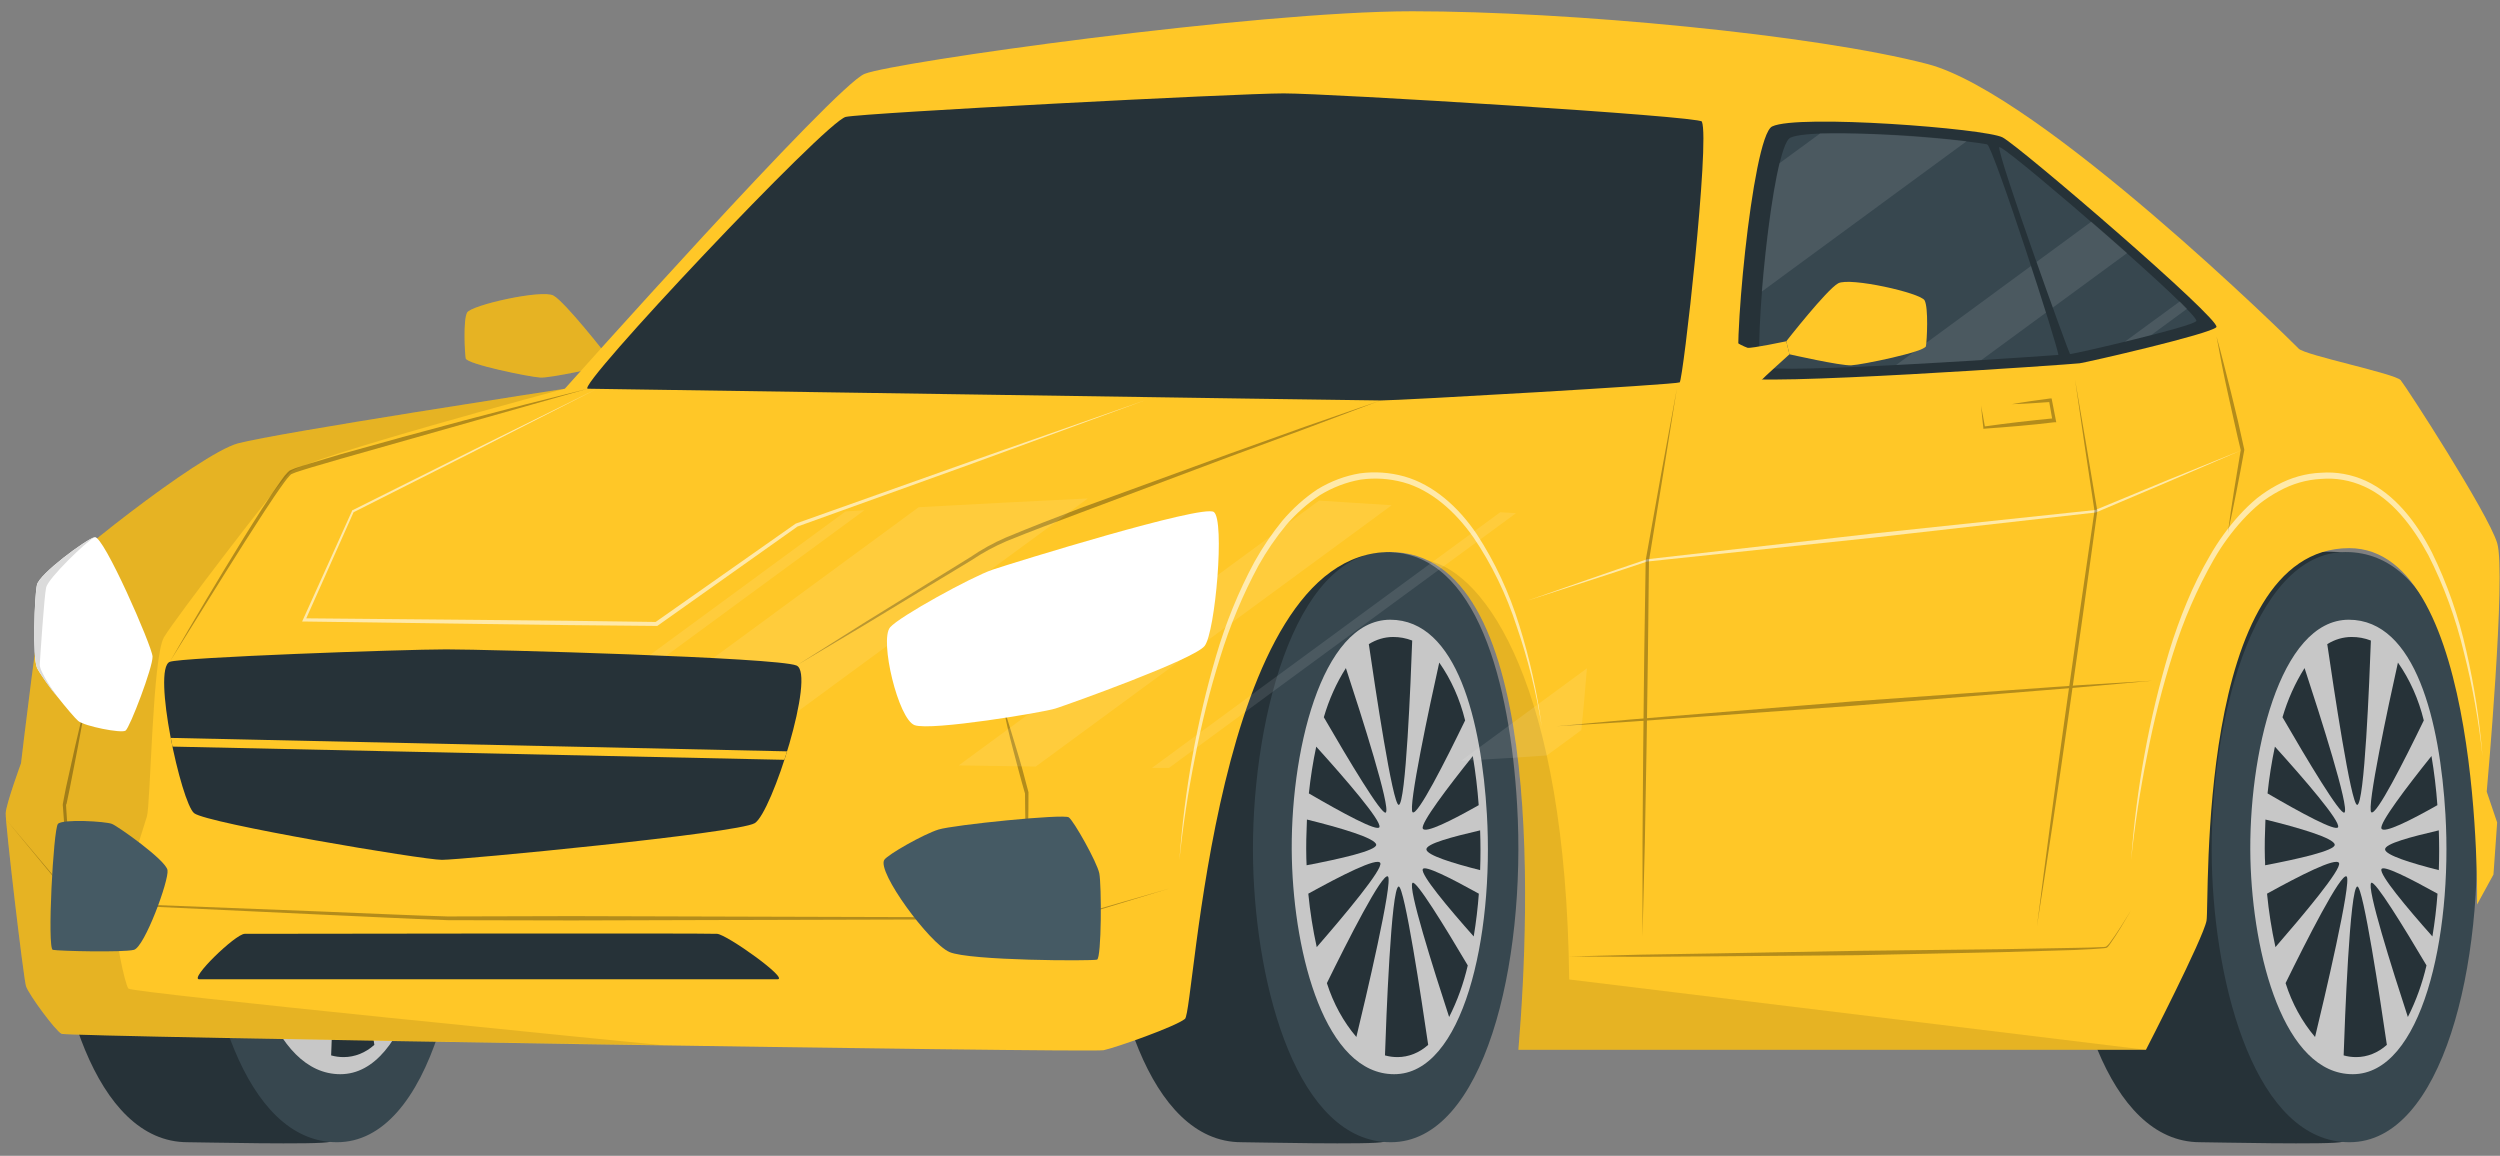 <svg width="199" height="92" viewBox="0 0 199 92" fill="none" xmlns="http://www.w3.org/2000/svg">
<rect x="0" y="0" width="199" height="92" fill="#808080" stroke="none"/>
<path d="M47.934 29.176L48.185 28.141C48.185 28.141 44.975 24.031 44.054 23.526C43.132 23.022 37.496 24.287 37.179 24.883C36.862 25.479 36.993 28.071 37.07 28.528C37.146 28.984 42.17 30.011 43.015 30.054C43.861 30.098 47.934 29.176 47.934 29.176Z" fill="#FFC727"/>
<path d="M48.185 28.141L47.934 29.176C47.934 29.176 50.069 31.102 50.149 31.215C50.229 31.329 50.098 31.877 50.098 31.877H52.262V28.141C51.941 28.357 51.602 28.53 51.249 28.658C50.94 28.723 48.185 28.141 48.185 28.141Z" fill="#FFC727"/>
<g opacity="0.1">
<path d="M47.934 29.176L48.185 28.141C48.185 28.141 44.975 24.031 44.054 23.526C43.132 23.022 37.496 24.287 37.179 24.883C36.862 25.479 36.993 28.071 37.07 28.528C37.146 28.984 42.17 30.011 43.015 30.054C43.861 30.098 47.934 29.176 47.934 29.176Z" fill="black"/>
<path d="M48.185 28.141L47.934 29.176C47.934 29.176 50.069 31.102 50.149 31.215C50.229 31.329 50.098 31.877 50.098 31.877H52.262V28.141C51.941 28.357 51.602 28.53 51.249 28.658C50.94 28.723 48.185 28.141 48.185 28.141Z" fill="black"/>
</g>
<path d="M87.86 68.688C88.089 78.691 91.412 90.921 98.822 90.921C99.551 90.921 109.468 91.147 110.116 90.891C116.087 88.525 119.625 75.525 118.955 64.065C118.43 55.14 116.04 45.142 109.81 43.941C109.395 43.863 98.961 43.941 98.516 43.941C91.029 43.941 87.608 57.946 87.86 68.688Z" fill="#263238"/>
<path d="M99.747 68.688C99.981 78.691 103.303 90.921 110.71 90.921C118.117 90.921 121.508 76.769 120.762 64.065C120.204 54.544 117.632 43.941 110.397 43.941C102.921 43.941 99.5 57.946 99.747 68.688Z" fill="#37474F"/>
<path d="M102.833 68.383C103.023 76.073 105.5 85.506 110.976 85.506C116.452 85.506 118.929 74.607 118.357 64.826C117.927 57.493 116.007 49.33 110.659 49.33C105.132 49.343 102.626 60.12 102.833 68.383Z" fill="#C7C7C7"/>
<path d="M112.411 50.987C112.298 54.114 111.905 64.069 111.337 64.069C110.856 64.069 109.453 54.67 108.958 51.274C109.554 50.9 110.218 50.704 110.892 50.704C111.408 50.701 111.921 50.797 112.411 50.987Z" fill="#263238"/>
<path d="M110.309 64.678C110.007 64.948 107.326 60.459 105.376 57.093C105.786 55.686 106.379 54.365 107.133 53.179C108.397 57.028 110.721 64.313 110.309 64.678Z" fill="#263238"/>
<path d="M109.803 65.835C109.665 66.244 106.783 64.669 104.185 63.156C104.316 61.901 104.512 60.658 104.772 59.433C107.151 62.064 109.971 65.339 109.803 65.835Z" fill="#263238"/>
<path d="M109.547 67.24C109.573 67.709 106.655 68.37 104.006 68.875L103.984 68.323C103.959 67.322 103.984 66.287 104.032 65.235C106.669 65.887 109.5 66.713 109.547 67.24Z" fill="#263238"/>
<path d="M104.812 75.39C104.505 73.992 104.281 72.571 104.141 71.136C106.691 69.727 109.65 68.209 109.872 68.697C110.094 69.184 107.034 72.832 104.812 75.39Z" fill="#263238"/>
<path d="M107.966 82.544C106.934 81.334 106.133 79.871 105.62 78.256C107.252 74.929 110.047 69.414 110.48 69.767C110.914 70.119 108.677 79.617 107.966 82.544Z" fill="#263238"/>
<path d="M113.683 83.171C112.981 83.801 112.127 84.143 111.249 84.145C110.911 84.147 110.573 84.102 110.244 84.01C110.331 81.4 110.732 70.567 111.337 70.567C111.799 70.558 113.166 79.626 113.683 83.171Z" fill="#263238"/>
<path d="M116.834 76.847C116.5 78.29 116.001 79.672 115.351 80.953C114.083 77.077 112.043 70.623 112.437 70.275C112.714 70.027 114.98 73.707 116.834 76.847Z" fill="#263238"/>
<path d="M117.716 71.137C117.631 72.28 117.495 73.416 117.308 74.542C115.231 72.202 113.097 69.645 113.25 69.192C113.366 68.819 115.508 69.91 117.716 71.137Z" fill="#263238"/>
<path d="M117.818 66.096C117.855 67.148 117.858 68.209 117.818 69.262C115.632 68.71 113.567 68.07 113.541 67.614C113.515 67.157 115.61 66.613 117.818 66.096Z" fill="#263238"/>
<path d="M117.705 64.091C115.574 65.3 113.439 66.374 113.253 65.952C113.067 65.53 115.278 62.621 117.235 60.181C117.452 61.473 117.609 62.778 117.705 64.091Z" fill="#263238"/>
<path d="M116.623 57.346C115.045 60.599 112.83 64.974 112.444 64.656C112.058 64.339 113.796 56.163 114.564 52.74C115.51 54.088 116.211 55.657 116.623 57.346Z" fill="#263238"/>
<path d="M3.974 68.688C4.204 78.691 7.526 90.921 14.937 90.921C15.665 90.921 25.582 91.147 26.231 90.891C32.202 88.525 35.739 75.525 35.069 64.065C34.544 55.14 32.154 45.142 25.924 43.941C25.509 43.863 15.075 43.941 14.63 43.941C7.144 43.941 3.726 57.946 3.974 68.688Z" fill="#263238"/>
<path d="M15.866 68.688C16.095 78.691 19.418 90.921 26.825 90.921C34.231 90.921 37.623 76.769 36.88 64.065C36.319 54.544 33.747 43.941 26.515 43.941C19.035 43.941 15.614 57.946 15.866 68.688Z" fill="#37474F"/>
<path d="M18.948 68.383C19.137 76.073 21.615 85.506 27.09 85.506C32.566 85.506 35.044 74.607 34.472 64.826C34.042 57.493 32.122 49.33 26.773 49.33C21.247 49.343 18.744 60.12 18.948 68.383Z" fill="#C7C7C7"/>
<path d="M28.526 50.987C28.413 54.114 28.02 64.069 27.433 64.069C26.952 64.069 25.55 54.67 25.054 51.274C25.651 50.9 26.315 50.704 26.989 50.704C27.511 50.699 28.03 50.794 28.526 50.987Z" fill="#263238"/>
<path d="M26.424 64.678C26.121 64.948 23.44 60.459 21.491 57.093C21.902 55.687 22.494 54.366 23.247 53.179C24.511 57.028 26.846 64.313 26.424 64.678Z" fill="#263238"/>
<path d="M25.917 65.835C25.779 66.244 22.897 64.669 20.299 63.156C20.43 61.901 20.626 60.658 20.886 59.433C23.265 62.064 26.085 65.339 25.917 65.835Z" fill="#263238"/>
<path d="M25.648 67.24C25.673 67.709 22.755 68.37 20.107 68.875C20.107 68.688 20.107 68.51 20.088 68.323C20.059 67.322 20.088 66.287 20.132 65.235C22.784 65.887 25.615 66.713 25.648 67.24Z" fill="#263238"/>
<path d="M20.93 75.39C20.624 73.992 20.4 72.571 20.26 71.136C22.81 69.727 25.768 68.209 25.991 68.697C26.213 69.184 23.149 72.832 20.93 75.39Z" fill="#263238"/>
<path d="M24.081 82.544C23.052 81.333 22.256 79.87 21.746 78.256C23.378 74.929 26.172 69.414 26.606 69.767C27.039 70.119 24.791 79.617 24.081 82.544Z" fill="#263238"/>
<path d="M29.798 83.171C29.096 83.801 28.242 84.143 27.364 84.145C27.026 84.147 26.688 84.102 26.358 84.01C26.446 81.4 26.847 70.567 27.451 70.567C27.914 70.558 29.28 79.626 29.798 83.171Z" fill="#263238"/>
<path d="M32.953 76.847C32.618 78.29 32.119 79.672 31.47 80.953C30.202 77.077 28.162 70.623 28.555 70.275C28.828 70.027 31.095 73.707 32.953 76.847Z" fill="#263238"/>
<path d="M33.831 71.137C33.746 72.28 33.609 73.416 33.422 74.542C31.346 72.202 29.215 69.645 29.364 69.192C29.481 68.819 31.623 69.91 33.831 71.137Z" fill="#263238"/>
<path d="M33.932 66.096C33.969 67.148 33.972 68.209 33.932 69.262C31.747 68.71 29.681 68.07 29.655 67.614C29.63 67.157 31.725 66.613 33.932 66.096Z" fill="#263238"/>
<path d="M33.82 64.091C31.688 65.3 29.553 66.374 29.367 65.952C29.182 65.53 31.393 62.621 33.35 60.181C33.567 61.473 33.724 62.778 33.82 64.091Z" fill="#263238"/>
<path d="M32.738 57.346C31.16 60.599 28.945 64.974 28.559 64.656C28.173 64.339 29.911 56.163 30.68 52.74C31.625 54.088 32.326 55.657 32.738 57.346Z" fill="#263238"/>
<path d="M164.171 68.688C164.4 78.691 167.723 90.921 175.133 90.921C175.862 90.921 185.779 91.147 186.427 90.891C192.398 88.525 195.936 75.525 195.266 64.065C194.741 55.14 192.351 45.142 186.121 43.941C185.706 43.863 175.272 43.941 174.827 43.941C167.34 43.941 163.923 57.946 164.171 68.688Z" fill="#263238"/>
<path d="M176.062 68.688C176.291 78.691 179.614 90.921 187.021 90.921C194.427 90.921 197.819 76.769 197.076 64.065C196.515 54.544 193.943 43.941 186.711 43.941C179.231 43.941 175.81 57.946 176.062 68.688Z" fill="#37474F"/>
<path d="M179.133 68.383C179.322 76.073 181.8 85.506 187.276 85.506C192.751 85.506 195.229 74.607 194.657 64.826C194.227 57.493 192.307 49.33 186.959 49.33C181.443 49.343 178.94 60.12 179.133 68.383Z" fill="#C7C7C7"/>
<path d="M188.722 50.987C188.609 54.114 188.216 64.069 187.629 64.069C187.148 64.069 185.746 54.67 185.25 51.274C185.848 50.899 186.513 50.704 187.188 50.704C187.709 50.699 188.227 50.795 188.722 50.987Z" fill="#263238"/>
<path d="M186.62 64.678C186.318 64.948 183.636 60.459 181.687 57.093C182.1 55.688 182.692 54.367 183.443 53.179C184.707 57.028 187.032 64.313 186.62 64.678Z" fill="#263238"/>
<path d="M186.114 65.835C185.979 66.244 183.094 64.669 180.496 63.156C180.627 61.901 180.823 60.658 181.083 59.433C183.462 62.064 186.282 65.339 186.114 65.835Z" fill="#263238"/>
<path d="M185.844 67.24C185.87 67.709 182.952 68.37 180.303 68.875C180.303 68.688 180.303 68.51 180.285 68.323C180.256 67.322 180.285 66.287 180.329 65.235C182.981 65.887 185.812 66.713 185.844 67.24Z" fill="#263238"/>
<path d="M181.126 75.39C180.82 73.992 180.596 72.571 180.456 71.136C183.006 69.727 185.964 68.209 186.187 68.697C186.409 69.184 183.345 72.832 181.126 75.39Z" fill="#263238"/>
<path d="M184.278 82.544C183.245 81.334 182.445 79.871 181.932 78.256C183.564 74.929 186.358 69.414 186.792 69.767C187.225 70.119 184.988 79.617 184.278 82.544Z" fill="#263238"/>
<path d="M189.994 83.171C189.292 83.801 188.438 84.143 187.56 84.145C187.222 84.147 186.884 84.102 186.554 84.01C186.642 81.4 187.043 70.567 187.647 70.567C188.11 70.558 189.476 79.626 189.994 83.171Z" fill="#263238"/>
<path d="M193.149 76.847C192.814 78.29 192.315 79.672 191.666 80.953C190.398 77.077 188.358 70.623 188.751 70.275C189.028 70.027 191.291 73.707 193.149 76.847Z" fill="#263238"/>
<path d="M194.027 71.137C193.944 72.28 193.807 73.417 193.619 74.542C191.542 72.202 189.411 69.645 189.56 69.192C189.677 68.819 191.819 69.91 194.027 71.137Z" fill="#263238"/>
<path d="M194.129 66.096C194.165 67.148 194.169 68.209 194.129 69.262C191.943 68.71 189.877 68.07 189.852 67.614C189.826 67.157 191.921 66.613 194.129 66.096Z" fill="#263238"/>
<path d="M194.016 64.091C191.885 65.3 189.75 66.374 189.564 65.952C189.378 65.53 191.59 62.621 193.546 60.181C193.764 61.473 193.921 62.778 194.016 64.091Z" fill="#263238"/>
<path d="M192.934 57.346C191.357 60.599 189.142 64.974 188.755 64.656C188.369 64.339 190.107 56.163 190.876 52.74C191.821 54.088 192.522 55.657 192.934 57.346Z" fill="#263238"/>
<path d="M120.864 83.566H170.816C170.816 83.566 175.381 74.694 175.639 73.289C175.898 71.885 174.769 43.632 186.995 43.632C197.648 43.632 197.175 71.998 197.175 71.998L198.479 69.614L198.774 65.469L197.943 63.017C197.943 63.017 199.506 45.62 198.774 43.224C198.042 40.827 191.535 30.789 191.094 30.263C190.653 29.737 183.465 28.276 182.977 27.754C182.489 27.232 162.374 7.434 153.438 5.099C144.501 2.763 124.955 0.897 112.411 0.897C99.868 0.897 71.174 4.942 68.827 5.877C66.481 6.812 44.961 30.942 44.961 30.942C44.961 30.942 22.008 34.464 18.941 35.291C15.873 36.117 4.171 45.394 3.683 46.559C3.195 47.725 1.675 60.746 1.675 60.746C1.675 60.746 0.502 63.96 0.455 64.717C0.408 65.474 1.872 77.856 2.069 78.495C2.266 79.135 4.415 82.057 4.903 82.292C5.392 82.527 86.847 83.81 87.845 83.597C88.843 83.384 93.539 81.731 94.323 81.105C95.106 80.478 96.614 43.941 110.641 43.941C122.82 43.941 121.844 71.832 120.864 83.566Z" fill="#FFC727"/>
<path opacity="0.1" d="M52.713 83.197C30.22 82.857 5.176 82.409 4.903 82.283C4.415 82.048 2.262 79.13 2.069 78.491C1.876 77.852 0.404 65.469 0.458 64.713C0.513 63.956 1.675 60.737 1.675 60.737C1.675 60.737 3.191 47.716 3.679 46.55C4.167 45.385 15.858 36.112 18.941 35.286C22.023 34.46 44.96 30.937 44.96 30.937C44.96 30.937 24.194 36.482 23.101 37.591C22.008 38.7 13.993 49.16 13.06 50.713C12.128 52.265 11.989 64.021 11.694 64.991C11.399 65.961 9.443 72.041 9.246 73.089C9.049 74.137 9.931 78.347 10.222 78.691C10.514 79.034 50.826 83.014 52.713 83.197Z" fill="black"/>
<path opacity="0.1" d="M120.86 83.566C121.756 72.915 122.638 48.951 113.679 44.624C118.255 45.615 124.645 54.57 124.907 77.965L170.812 83.566H120.86Z" fill="black"/>
<g opacity="0.6">
<path d="M169.639 68.444C170.049 62.786 171.065 57.215 172.663 51.865C173.07 50.53 173.539 49.223 174.069 47.951C174.597 46.67 175.206 45.438 175.891 44.267C176.567 43.08 177.355 41.99 178.24 41.019C178.683 40.53 179.153 40.078 179.647 39.666C180.151 39.267 180.683 38.917 181.235 38.622C182.34 38.017 183.536 37.68 184.751 37.63C185.966 37.539 187.183 37.758 188.321 38.274C190.609 39.331 192.351 41.553 193.582 43.976C194.79 46.435 195.713 49.079 196.325 51.835C196.952 54.571 197.381 57.366 197.608 60.19C197.309 57.382 196.811 54.611 196.118 51.904C195.471 49.193 194.521 46.598 193.294 44.189C192.037 41.854 190.354 39.679 188.168 38.714C187.083 38.227 185.922 38.025 184.765 38.122C183.603 38.179 182.462 38.508 181.406 39.092C180.876 39.373 180.366 39.705 179.88 40.083C179.401 40.482 178.945 40.918 178.514 41.388C177.649 42.331 176.878 43.389 176.215 44.541C174.888 46.868 173.801 49.376 172.976 52.013C172.134 54.656 171.445 57.364 170.914 60.12C170.357 62.864 169.931 65.643 169.639 68.444Z" fill="white"/>
<path d="M93.882 68.444C94.283 62.914 95.262 57.466 96.796 52.226C97.562 49.595 98.587 47.081 99.849 44.737C100.5 43.57 101.239 42.476 102.057 41.471C102.896 40.479 103.845 39.629 104.877 38.944C105.934 38.301 107.075 37.873 108.25 37.678C109.428 37.52 110.619 37.602 111.773 37.922C114.094 38.574 116.091 40.353 117.552 42.523C118.992 44.72 120.135 47.172 120.94 49.791C121.755 52.387 122.352 55.073 122.721 57.811C122.282 55.097 121.617 52.442 120.736 49.886C119.904 47.318 118.741 44.92 117.289 42.78C115.832 40.701 113.905 38.992 111.679 38.387C110.571 38.09 109.429 38.019 108.301 38.178C107.179 38.376 106.091 38.79 105.081 39.405C104.085 40.064 103.167 40.878 102.352 41.827C101.549 42.804 100.823 43.867 100.184 45.002C98.935 47.313 97.905 49.783 97.113 52.365C96.306 54.952 95.642 57.599 95.124 60.29C94.581 62.978 94.166 65.7 93.882 68.444Z" fill="white"/>
<path d="M121.549 47.821C124.736 46.72 127.917 45.585 131.112 44.515L148.964 42.484L166.816 40.592H166.794L172.623 38.183L178.481 35.812L172.652 38.322L166.823 40.797H166.801L148.949 42.815L131.097 44.702C127.961 45.768 124.751 46.777 121.549 47.821Z" fill="white"/>
<path d="M47.507 30.954L37.816 35.891L28.11 40.792L28.158 40.744L24.296 49.404L24.201 49.217C33.557 49.316 42.917 49.36 52.254 49.508H52.189L63.337 41.679L77.232 36.743L91.138 31.863L77.305 36.934L63.428 41.932H63.453L52.349 49.804L52.316 49.825H52.28C42.924 49.76 33.568 49.59 24.227 49.473H24.048L24.132 49.29L28.03 40.649V40.614H28.059L37.776 35.764L47.507 30.954Z" fill="white"/>
</g>
<g opacity="0.3">
<path d="M46.786 30.942L27.229 36.491L24.788 37.204C24.384 37.322 23.983 37.457 23.579 37.583L23.298 37.696C23.252 37.711 23.207 37.731 23.163 37.757L23.058 37.865C22.908 38.025 22.768 38.196 22.639 38.379C21.546 39.875 20.551 41.488 19.527 43.067C17.502 46.255 15.52 49.469 13.513 52.683C15.418 49.391 17.352 46.125 19.342 42.906C20.34 41.297 21.338 39.697 22.439 38.166C22.576 37.963 22.728 37.775 22.894 37.605L23.029 37.474C23.079 37.444 23.131 37.419 23.185 37.4L23.499 37.27C23.903 37.139 24.311 36.996 24.715 36.878L27.157 36.148C30.416 35.228 33.681 34.334 36.953 33.464C40.225 32.594 43.502 31.753 46.786 30.942Z" fill="black"/>
<path d="M109.887 31.877L103.938 34.117L97.977 36.317L86.079 40.784C84.093 41.528 82.108 42.267 80.144 43.067C79.17 43.482 78.226 43.994 77.324 44.598L74.54 46.281L68.981 49.652L63.4 52.974L68.915 49.495L74.457 46.068L77.226 44.359C78.132 43.739 79.081 43.213 80.064 42.789C82.031 41.967 84.009 41.206 85.991 40.449L97.919 36.1L103.894 33.96L109.887 31.877Z" fill="black"/>
<path d="M124.908 76.138L130.649 75.99L136.395 75.894L147.878 75.686L159.365 75.555L165.107 75.451L166.542 75.42L167.271 75.39C167.384 75.39 167.519 75.39 167.614 75.36C167.708 75.329 167.796 75.212 167.883 75.125C168.517 74.277 169.082 73.346 169.65 72.428C169.1 73.363 168.557 74.307 167.934 75.181C167.847 75.273 167.785 75.425 167.646 75.451C167.526 75.475 167.404 75.49 167.282 75.494L166.553 75.547L165.118 75.621L159.376 75.79L147.889 76.034L136.402 76.125L130.66 76.164L124.908 76.138Z" fill="black"/>
<path d="M165.173 30.211C165.777 33.69 166.367 37.17 166.943 40.649V40.697L165.796 48.96L164.619 57.224C163.832 62.733 163.005 68.242 162.138 73.75C162.844 68.218 163.573 62.691 164.353 57.171L165.522 48.908L166.725 40.645V40.688C166.193 37.212 165.675 33.719 165.173 30.211Z" fill="black"/>
<path d="M133.484 30.903C132.755 35.487 132.013 40.065 131.258 44.637V44.611C131.212 49.601 131.148 54.59 131.065 59.577L130.93 67.079L130.744 74.559V67.075L130.799 59.59C130.843 54.6 130.908 49.611 130.996 44.624V44.594C131.805 40.018 132.634 35.455 133.484 30.903Z" fill="black"/>
<path d="M176.434 26.779C176.846 28.263 177.217 29.759 177.593 31.255C177.968 32.751 178.321 34.256 178.642 35.769V35.808V35.843C178.438 36.948 178.241 38.048 178.019 39.144C177.797 40.24 177.582 41.319 177.337 42.428C177.483 41.31 177.647 40.201 177.822 39.092C177.997 37.983 178.186 36.883 178.369 35.778V35.856C178.004 34.356 177.684 32.842 177.345 31.337C177.006 29.833 176.711 28.306 176.434 26.779Z" fill="black"/>
<path d="M123.862 57.811L129.793 57.272L135.725 56.789L147.591 55.823L159.46 54.975L165.399 54.549L171.337 54.184L165.406 54.723L159.475 55.206L147.609 56.171L135.739 57.024L129.804 57.446L123.862 57.811Z" fill="black"/>
<path d="M157.69 32.286C157.806 32.86 157.901 33.442 158.01 34.025L157.93 33.951C158.855 33.825 159.784 33.69 160.713 33.59C161.642 33.49 162.568 33.377 163.501 33.295L163.38 33.49L163.1 31.89L163.227 31.998C162.2 32.072 161.169 32.146 160.138 32.172C161.158 31.99 162.182 31.851 163.209 31.716H163.311L163.333 31.842L163.643 33.434L163.679 33.612H163.522C162.593 33.73 161.664 33.821 160.735 33.903C159.806 33.986 158.874 34.056 157.941 34.125H157.872V34.047C157.806 33.464 157.741 32.877 157.69 32.286Z" fill="black"/>
<path d="M6.809 55.997C6.445 58.298 5.986 60.568 5.538 62.839L5.355 63.708L5.312 63.917L5.29 64.022C5.29 64.074 5.29 64.022 5.253 64.022C5.253 64.148 5.272 64.313 5.279 64.456C5.315 65.048 5.366 65.635 5.392 66.231C5.457 67.418 5.516 68.606 5.538 69.775C5.392 68.619 5.283 67.475 5.173 66.335C5.119 65.77 5.082 65.192 5.038 64.622L5.006 64.187C4.992 64.112 4.992 64.035 5.006 63.961L5.028 63.856L5.068 63.639L5.235 62.769C5.738 60.494 6.222 58.228 6.809 55.997Z" fill="black"/>
<path d="M79.783 55.997C80.176 57.158 80.512 58.333 80.876 59.507C81.24 60.681 81.561 61.869 81.867 63.06V63.091V63.113C81.867 64.004 81.867 64.891 81.827 65.779C81.787 66.666 81.776 67.557 81.728 68.445C81.677 67.575 81.648 66.67 81.626 65.779C81.605 64.887 81.597 64.004 81.59 63.113V63.165C81.244 61.986 80.945 60.79 80.624 59.603C80.304 58.416 80.038 57.211 79.783 55.997Z" fill="black"/>
<path d="M0.481 65.235L6.008 71.793H5.978L25.754 72.563C29.033 72.689 32.341 72.855 35.634 72.95L45.522 72.924L85.076 73.037L93.11 70.715L85.095 73.155L45.537 73.268L35.649 73.246C32.352 73.133 29.058 72.955 25.765 72.811L6.004 71.885H5.982L0.481 65.235Z" fill="black"/>
</g>
<path d="M138.537 30.011C139.189 30.807 164.947 28.997 165.533 28.919C166.12 28.841 175.967 26.584 176.423 26.04C176.878 25.496 160.757 11.64 159.402 10.935C158.046 10.231 143.116 9.07 141.062 10.066C139.455 10.84 137.786 29.093 138.537 30.011Z" fill="#263238"/>
<path d="M140.209 29.167C140.806 29.893 164.338 28.24 164.874 28.171C165.409 28.101 174.408 26.035 174.823 25.561C175.239 25.087 160.527 12.401 159.274 11.761C158.021 11.122 144.395 10.052 142.515 10.961C141.05 11.648 139.524 28.327 140.209 29.167Z" fill="#37474F"/>
<g opacity="0.1">
<path d="M156.545 11.24L140.238 23.209C140.519 19.695 141.044 15.472 141.637 13.001L144.894 10.614C148.785 10.569 152.674 10.778 156.545 11.24Z" fill="white"/>
<path d="M169.318 20.143L157.714 28.663C155.594 28.797 153.226 28.937 150.931 29.054L166.469 17.646C167.427 18.473 168.396 19.321 169.318 20.143Z" fill="white"/>
<path d="M174.087 24.579L171.238 26.671C170.557 26.849 169.839 27.027 169.136 27.201L173.508 23.996C173.723 24.209 173.92 24.405 174.087 24.579Z" fill="white"/>
</g>
<path d="M158.163 11.466C158.622 11.553 163.948 27.962 163.846 28.284C163.744 28.606 164.899 28.341 164.801 28.258C164.703 28.175 158.972 12.349 159.139 11.684C159.227 11.331 158.163 11.466 158.163 11.466Z" fill="#263238"/>
<path d="M46.786 30.942C47.438 30.942 108.295 31.877 109.887 31.877C111.479 31.877 133.433 30.611 133.703 30.437C133.972 30.263 136.122 11.231 135.469 9.678C135.291 9.244 105.799 7.434 102.181 7.434C98.564 7.434 68.893 8.978 67.327 9.304C65.76 9.631 45.708 30.924 46.786 30.942Z" fill="#263238"/>
<path opacity="0.1" d="M86.588 39.679L58.058 60.624C52.797 60.551 48.389 60.481 45.802 60.442L73.126 40.375C77.531 40.131 82.49 39.875 86.588 39.679ZM104.997 39.849L76.318 60.925L82.446 61.016L110.775 40.218L104.997 39.849ZM116.291 60.568C118.922 60.416 121.392 60.264 123.126 60.133L125.873 58.115C126.004 56.88 126.168 55.118 126.317 53.2L116.291 60.568ZM119.417 40.775L91.692 61.129H93.044L120.67 40.849L119.417 40.775ZM67.297 40.714L47.839 54.997C46.771 56.145 45.817 57.171 45.063 58.041L68.805 40.614L67.297 40.714Z" fill="white"/>
<path d="M70.849 49.939C69.997 50.952 71.501 57.254 72.806 57.724C74.11 58.193 83.043 56.71 84.019 56.397C84.996 56.084 95.04 52.505 95.889 51.417C96.738 50.33 97.518 41.375 96.618 40.753C95.718 40.131 80.639 44.798 79.01 45.346C77.382 45.894 71.567 49.082 70.849 49.939Z" fill="white"/>
<path d="M2.947 53.161C3.312 53.97 5.738 56.976 6.226 57.389C6.714 57.802 9.651 58.389 9.993 58.159C10.336 57.928 12.179 53.079 12.143 52.261C12.106 51.444 8.234 42.58 7.538 42.758C6.842 42.937 3.137 45.677 2.94 46.551C2.743 47.425 2.572 52.292 2.947 53.161Z" fill="white"/>
<path d="M3.165 52.887C3.129 53.47 4.426 55.275 4.583 55.497C3.978 54.782 3.43 54.001 2.947 53.166C2.582 52.296 2.746 47.42 2.947 46.55C3.147 45.681 6.86 42.928 7.541 42.749C6.812 43.145 3.836 46.037 3.675 46.755C3.515 47.472 3.205 52.265 3.165 52.887Z" fill="#DBDBDB"/>
<path d="M13.512 52.683C14.372 52.326 32.049 51.691 35.521 51.691C38.993 51.691 61.833 52.331 63.399 52.974C64.966 53.618 61.443 64.717 60.073 65.526C58.703 66.335 36.694 68.444 35.179 68.444C33.663 68.444 16.482 65.548 15.454 64.73C14.427 63.913 12.095 53.266 13.512 52.683Z" fill="#263238"/>
<path d="M62.653 59.807C62.58 60.033 62.51 60.242 62.434 60.481L13.731 59.429C13.68 59.202 13.64 58.972 13.596 58.737L62.653 59.807Z" fill="#FFC727"/>
<path d="M15.859 77.951H61.884C62.86 77.951 57.876 74.394 57.086 74.333C56.295 74.272 20.213 74.333 19.48 74.333C18.748 74.333 15.028 77.951 15.859 77.951Z" fill="#263238"/>
<path d="M4.204 75.607C4.699 75.707 9.811 75.825 10.66 75.607C11.508 75.39 13.465 70.058 13.334 69.262C13.203 68.466 9.403 65.783 8.914 65.583C8.426 65.382 4.98 65.174 4.612 65.583C4.244 65.991 3.745 75.52 4.204 75.607Z" fill="#455A64"/>
<path d="M70.39 68.444C69.782 69.388 73.979 75.081 75.575 75.781C77.17 76.481 86.96 76.503 87.324 76.386C87.688 76.268 87.688 70.41 87.503 69.514C87.317 68.618 85.481 65.352 85.076 65.061C84.672 64.769 75.895 65.661 74.708 66.03C73.52 66.4 70.667 68.018 70.39 68.444Z" fill="#455A64"/>
<path d="M142.442 28.202L142.187 27.166C142.187 27.166 145.401 23.056 146.319 22.552C147.237 22.047 152.877 23.313 153.197 23.909C153.518 24.505 153.383 27.097 153.306 27.553C153.23 28.01 148.206 29.037 147.357 29.08C146.508 29.124 142.442 28.202 142.442 28.202Z" fill="#FFC727"/>
<path d="M142.187 27.166L142.442 28.201C142.442 28.201 140.304 30.128 140.227 30.241C140.151 30.354 140.278 30.902 140.278 30.902H138.092V27.166C138.414 27.381 138.753 27.555 139.105 27.684C139.422 27.749 142.187 27.166 142.187 27.166Z" fill="#FFC727"/>
</svg>
